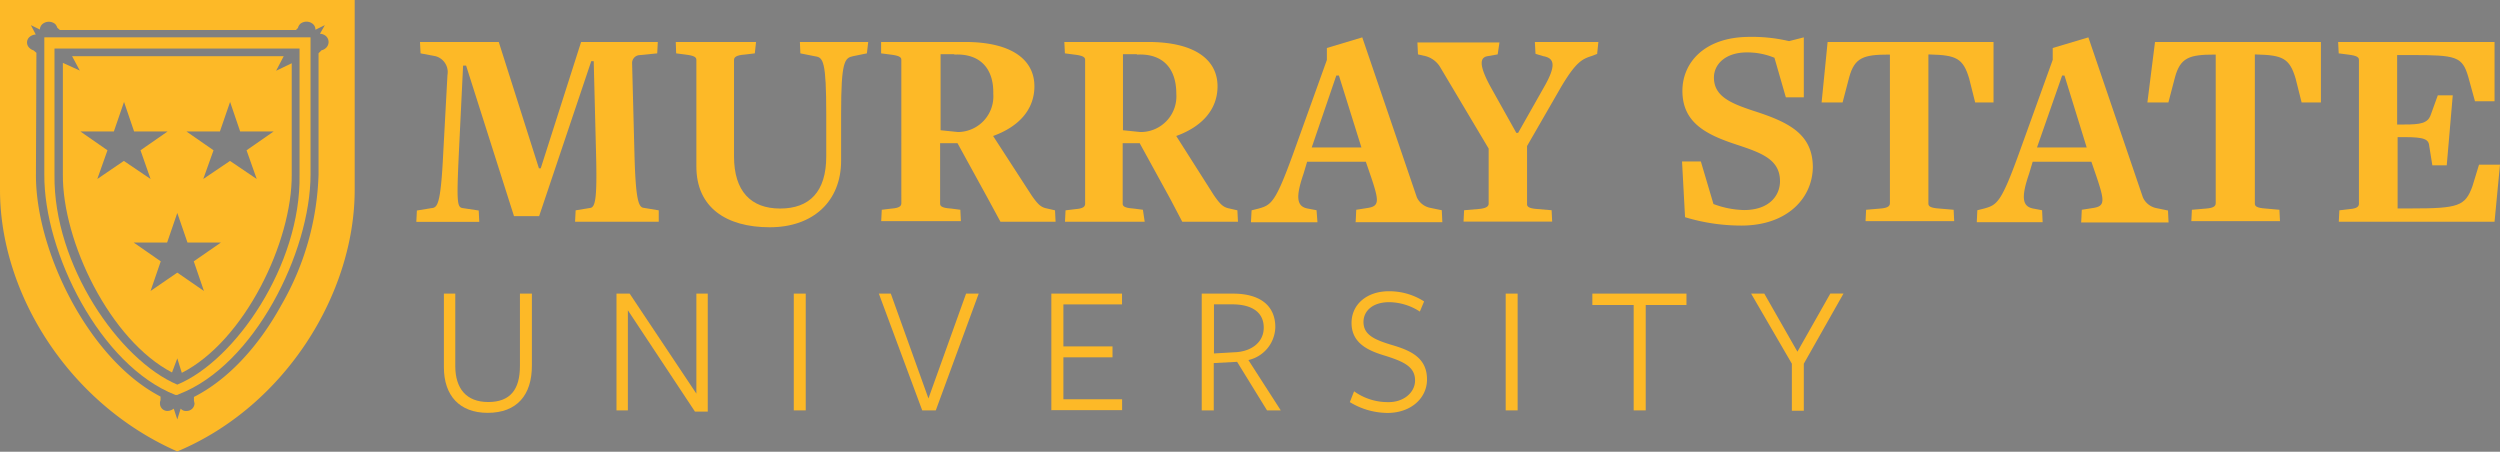 <svg id="f54c296b-8f95-42c5-9ae8-fdfc3e437078" data-name="Layer 1" xmlns="http://www.w3.org/2000/svg" viewBox="0 0 265.66 48"><rect x="0" y="0" width="265.66" height="48" fill="#808080" stroke="none"/><title>logo-gold-48</title><path d="M63.11,25.59l0.06-1.21,1.53-.25c0.57-.06.76-1,0.64-5.73L65.09,8.53H64.83L59.29,25H56.62L51.53,9H51.21l-0.45,9.29c-0.25,5.35-.19,5.79.45,5.86l1.66,0.25,0.06,1.21H46.24l0.06-1.21,1.53-.25c0.64-.06,1-0.25,1.27-5.86L49.55,10a1.75,1.75,0,0,0-1.27-2L46.69,7.7,46.63,6.49H55l4.27,13.43h0.19L63.75,6.49H71.9L71.84,7.7l-1.91.19a0.84,0.84,0,0,0-.76.89l0.25,9.61c0.13,5,.45,5.67,1,5.73L72,24.38,72,25.59H63.11Z" transform="translate(-2 -2.03)" style="fill:#fdb927"/><path d="M94.12,7.7L92.65,8c-0.89.19-1.27,0.51-1.27,6.11v5c0,4.27-2.93,7.07-7.58,7.07S76,24.06,76,19.73V8.4c0-.25-0.13-0.45-1.15-0.57l-1-.13L73.81,6.49h8.53L82.21,7.7l-1.08.13C80.3,7.89,80,8.08,80,8.4V18.65c0,3.69,1.78,5.54,4.9,5.54s4.9-1.78,4.9-5.54V14.13c0-5.54-.32-6-1.15-6.11L87.05,7.7,87,6.49h7.26Z" transform="translate(-2 -2.03)" style="fill:#fdb927"/><path d="M111.62,22.79c0.7,1,1,1.27,1.66,1.4l0.83,0.19,0.06,1.21h-5.86L107,23.17l-3.25-5.92h-1.85v6.43c0,0.25.19,0.45,1.15,0.51l1,0.13,0.06,1.21H95.64l0.06-1.21,1.08-.13c0.76-.06,1-0.25,1-0.57V8.4c0-.25-0.13-0.45-1.15-0.57l-1-.13V6.49h8.91c5,0,7.38,1.91,7.38,4.71,0,2.42-1.59,4.27-4.39,5.28Zm-8.21-15h-1.46v8.08l1.85,0.19A3.79,3.79,0,0,0,107.55,12C107.61,9.16,106,7.7,103.41,7.83Z" transform="translate(-2 -2.03)" style="fill:#fdb927"/><path d="M131,22.79c0.7,1,1,1.27,1.66,1.4l0.83,0.19,0.06,1.21h-5.92l-1.27-2.42-3.25-5.92H121.3v6.43c0,0.25.19,0.45,1.15,0.51l1,0.13,0.19,1.27h-8.47l0.06-1.21,1.08-.13c0.76-.06,1-0.25,1-0.57V8.4c0-.25-0.13-0.45-1.15-0.57l-1-.13-0.06-1.21H124c5,0,7.38,1.91,7.38,4.71,0,2.42-1.59,4.27-4.39,5.28Zm-8.21-15h-1.46v8.08l1.85,0.19A3.79,3.79,0,0,0,127,12C127,9.16,125.44,7.7,122.83,7.83Z" transform="translate(-2 -2.03)" style="fill:#fdb927"/><path d="M146.06,25.59l0.06-1.27,1.21-.19c1.27-.19,1.21-0.76.38-3.25l-0.57-1.66h-6.24l-0.38,1.27c-0.83,2.42-.76,3.44.38,3.69l1,0.19L142,25.65h-7.07L135,24.38l0.76-.19c1.34-.38,1.78-0.64,3.69-5.92L143,8.4V7.13L146.76,6,152.56,23A2,2,0,0,0,154,24.12l1.21,0.25,0.06,1.27h-9.23V25.59Zm-1.78-15.53H144l-2.61,7.64h5.28Z" transform="translate(-2 -2.03)" style="fill:#fdb927"/><path d="M171.72,7.76L171.08,8c-1,.32-1.66.7-3.18,3.25l-3.63,6.3v6.18c0,0.25.19,0.45,1.08,0.51l1.53,0.13,0.06,1.21h-9.42l0.06-1.21,1.53-.13c0.76-.06,1.08-0.25,1.08-0.57V17.82L155,9.1A2.6,2.6,0,0,0,153.51,8l-0.83-.19-0.06-1.27h8.72l-0.19,1.27L160.07,8c-0.76.13-1,.83,0.32,3.25l2.74,4.9h0.19l2.74-4.84C167.39,9,167.2,8.21,166,8l-0.83-.25L165.1,6.49h6.75Z" transform="translate(-2 -2.03)" style="fill:#fdb927"/><path d="M187.06,26a20.55,20.55,0,0,1-6-.89l-0.32-5.92h2l1.34,4.52a9.8,9.8,0,0,0,3.25.64c2.67,0,3.82-1.53,3.82-3.06,0-2.29-1.91-3-4.58-3.88-3.31-1.08-5.79-2.36-5.79-5.73,0-3,2.36-5.73,7.13-5.73a17,17,0,0,1,4.2.45L193.68,6v6.37h-1.91l-1.21-4.2a7.51,7.51,0,0,0-2.93-.57c-2.29,0-3.5,1.27-3.5,2.67,0,2,1.78,2.74,4.27,3.56,3.76,1.21,6.24,2.48,6.24,6C194.57,23.17,191.84,26,187.06,26Z" transform="translate(-2 -2.03)" style="fill:#fdb927"/><path d="M211.89,12.92l-0.64-2.55c-0.64-2.16-1.4-2.48-4.14-2.55h-0.19V23.68c0,0.25.19,0.45,1.15,0.51l1.53,0.13,0.06,1.21h-9.42l0.06-1.21,1.53-.13c0.76-.06,1-0.25,1-0.57V7.83h-0.13c-2.67,0-3.63.32-4.2,2.42l-0.7,2.67h-2.23l0.64-6.43h17.63v6.43h-2Z" transform="translate(-2 -2.03)" style="fill:#fdb927"/><path d="M223.16,25.59l0.06-1.27,1.21-.19c1.27-.19,1.21-0.76.38-3.25l-0.57-1.66H218l-0.38,1.27c-0.83,2.42-.76,3.44.38,3.69l1,0.19,0.06,1.27h-7l0.06-1.27,0.76-.19c1.34-.38,1.78-0.64,3.69-5.92l3.56-9.87V7.13L223.92,6,229.71,23a2,2,0,0,0,1.46,1.15l1.21,0.25,0.06,1.27h-9.29V25.59Zm-1.78-15.53h-0.25l-2.67,7.64h5.28Z" transform="translate(-2 -2.03)" style="fill:#fdb927"/><path d="M246.58,12.92l-0.64-2.55c-0.64-2.16-1.4-2.48-4.14-2.55h-0.19V23.68c0,0.25.19,0.45,1.15,0.51l1.46,0.13,0.06,1.21h-9.42l0.06-1.21,1.53-.13c0.76-.06,1-0.25,1-0.57V7.83h-0.13c-2.67,0-3.63.32-4.2,2.42l-0.7,2.67h-2.23L231,6.49h17.63v6.43h-2Z" transform="translate(-2 -2.03)" style="fill:#fdb927"/><path d="M267.08,25.59H250.53l0.06-1.21,1.08-.13c0.76-.06,1-0.25,1-0.57V8.4c0-.25-0.13-0.45-1.15-0.57l-1-.13-0.06-1.21h16.62v6.3H265l-0.7-2.55c-0.64-2.23-1.27-2.36-6.11-2.36h-1.46v7.38h0.76c1.72,0,2.48-.13,2.8-1l0.76-2.1h1.59L262,19.6h-1.53l-0.32-2c-0.06-.76-0.45-1-2.67-1h-0.7v7.58h1.46c5,0,5.73-.25,6.49-2.36l0.7-2.29h2.23Z" transform="translate(-2 -2.03)" style="fill:#fdb927"/><path d="M53.82,45.9c-3,0-4.65-1.85-4.65-4.84V33.23h1.21v7.7c0,2.36,1.15,3.82,3.5,3.82s3.37-1.34,3.37-3.82v-7.7h1.27v7.64C58.53,44,56.94,45.9,53.82,45.9Z" transform="translate(-2 -2.03)" style="fill:#fdb927"/><path d="M76,33.23h1.21V45.77H75.85L68.72,35V45.64H67.51V33.23h1.4L76,43.86V33.23Z" transform="translate(-2 -2.03)" style="fill:#fdb927"/><path d="M86.35,45.64V33.23h1.27V45.64H86.35Z" transform="translate(-2 -2.03)" style="fill:#fdb927"/><path d="M101.44,45.64H100L95.39,33.23h1.27l4,11.14,4-11.14H106Z" transform="translate(-2 -2.03)" style="fill:#fdb927"/><path d="M113.72,45.64V33.23h7.51v1.15H115v4.46h5.22V40H115v4.46h6.24v1.15h-7.51v0.06Z" transform="translate(-2 -2.03)" style="fill:#fdb927"/><path d="M131,45.64H129.7V33.23H133c3.06,0,4.52,1.4,4.52,3.56a3.67,3.67,0,0,1-2.86,3.5l3.44,5.35h-1.46l-3.18-5.16-2.48.13v5Zm2.23-6.18c1.66-.06,3.06-1,3.06-2.61s-1.21-2.48-3.37-2.48H131v5.22Z" transform="translate(-2 -2.03)" style="fill:#fdb927"/><path d="M152.37,42.46c0-1.46-1.21-2-3.12-2.61-1.72-.51-3.63-1.27-3.63-3.5,0-2,1.66-3.37,3.95-3.37a6.83,6.83,0,0,1,3.76,1.08l-0.45,1.08a6.1,6.1,0,0,0-3.25-1c-1.85,0-2.74,1-2.74,2.1,0,1.4,1.21,1.91,3.12,2.48s3.63,1.34,3.63,3.63c0,2-1.72,3.56-4.2,3.56a7.76,7.76,0,0,1-4-1.15l0.45-1.15a6.11,6.11,0,0,0,3.56,1.15C151.16,44.81,152.37,43.73,152.37,42.46Z" transform="translate(-2 -2.03)" style="fill:#fdb927"/><path d="M162,45.64V33.23h1.27V45.64H162Z" transform="translate(-2 -2.03)" style="fill:#fdb927"/><path d="M176.88,34.44v11.2H175.6V34.44h-4.39V33.23h10v1.21h-4.33Z" transform="translate(-2 -2.03)" style="fill:#fdb927"/><path d="M193.68,40.68v5h-1.27v-5l-4.33-7.45h1.4L193,39.4l3.5-6.18h1.4Z" transform="translate(-2 -2.03)" style="fill:#fdb927"/><path d="M20.84,25.65" transform="translate(-2 -2.03)" style="stroke:#000;stroke-width:0.187px"/><path d="M2,2V22.21C2,33.23,9.32,44.94,20.84,50,32.3,45.2,39.69,33.23,39.69,22.21V2H2ZM36.63,7.13a0.94,0.94,0,0,1-.46.24h0l-0.32.32V20.56a29.4,29.4,0,0,1-3.95,13.88c-2.51,4.57-5.8,8-9.29,9.77v0.35c0,0.13.06,0.25,0.06,0.38a0.83,0.83,0,0,1-.83.76,0.74,0.74,0,0,1-.64-0.25L20.84,46.6l-0.38-1.15a1.13,1.13,0,0,1-.64.25A0.79,0.79,0,0,1,19,44.94a0.81,0.81,0,0,1,.06-0.38V44.17C11.42,40.22,5.76,28.65,5.82,20.56V20.24L5.87,7.64,5.56,7.38l0,0a1,1,0,0,1-.4-0.23,0.78,0.78,0,0,1,0-1.21,1.09,1.09,0,0,1,.64-0.24l-0.52-1L6.24,5.17a0.78,0.78,0,0,1,.28-0.59,1.06,1.06,0,0,1,1.34,0,1,1,0,0,1,.23.4l0,0L8.37,5.22H33.45L33.66,5a1,1,0,0,1,.24-0.43,1.06,1.06,0,0,1,1.34,0,0.79,0.79,0,0,1,.28.62l1-.49L36,5.62a1,1,0,0,1,.62.23A0.85,0.85,0,0,1,36.63,7.13Z" transform="translate(-2 -2.03)" style="fill:#fdb927"/><path d="M20.84,29.28" transform="translate(-2 -2.03)" style="fill:#fff;stroke:#fff;stroke-width:1.089px"/><path d="M26.45,17.38" transform="translate(-2 -2.03)" style="fill:#fff;stroke:#fff;stroke-width:1.089px"/><path d="M31.34,9.55L32.15,8H9.66l0.82,1.53L8.68,8.71V20.56c-0.06,7.12,5,17.61,11.6,21.05l0.56-1.5,0.48,1.54C28,38.25,33.06,27.71,33,20.56V8.75Zm-19,11.5L13.42,18,10.54,16H14.1l1.08-3.14L16.25,16h3.56L16.93,18,18,21.05l-2.84-1.92ZM22.59,29.8l1.08,3.15L20.84,31,18,32.95l1.08-3.15-2.88-2h3.56l1.08-3.14,1.08,3.14h3.56Zm6.69-8.75-2.84-1.92-2.84,1.92L24.69,18,21.81,16h3.56l1.08-3.14L27.52,16h3.56L28.2,18Z" transform="translate(-2 -2.03)" style="fill:#fdb927"/><path d="M20.84,44L20.65,44c-8-3.12-14-15.15-13.94-23.43V6H35V20.56C35,28.84,29,40.87,21,43.92ZM7.79,7.19V20.62C7.67,30.17,14.67,40.29,20.84,42.9,27,40.36,34,30.17,33.83,20.62V7.19h-26Z" transform="translate(-2 -2.03)" style="fill:#fdb927"/></svg>